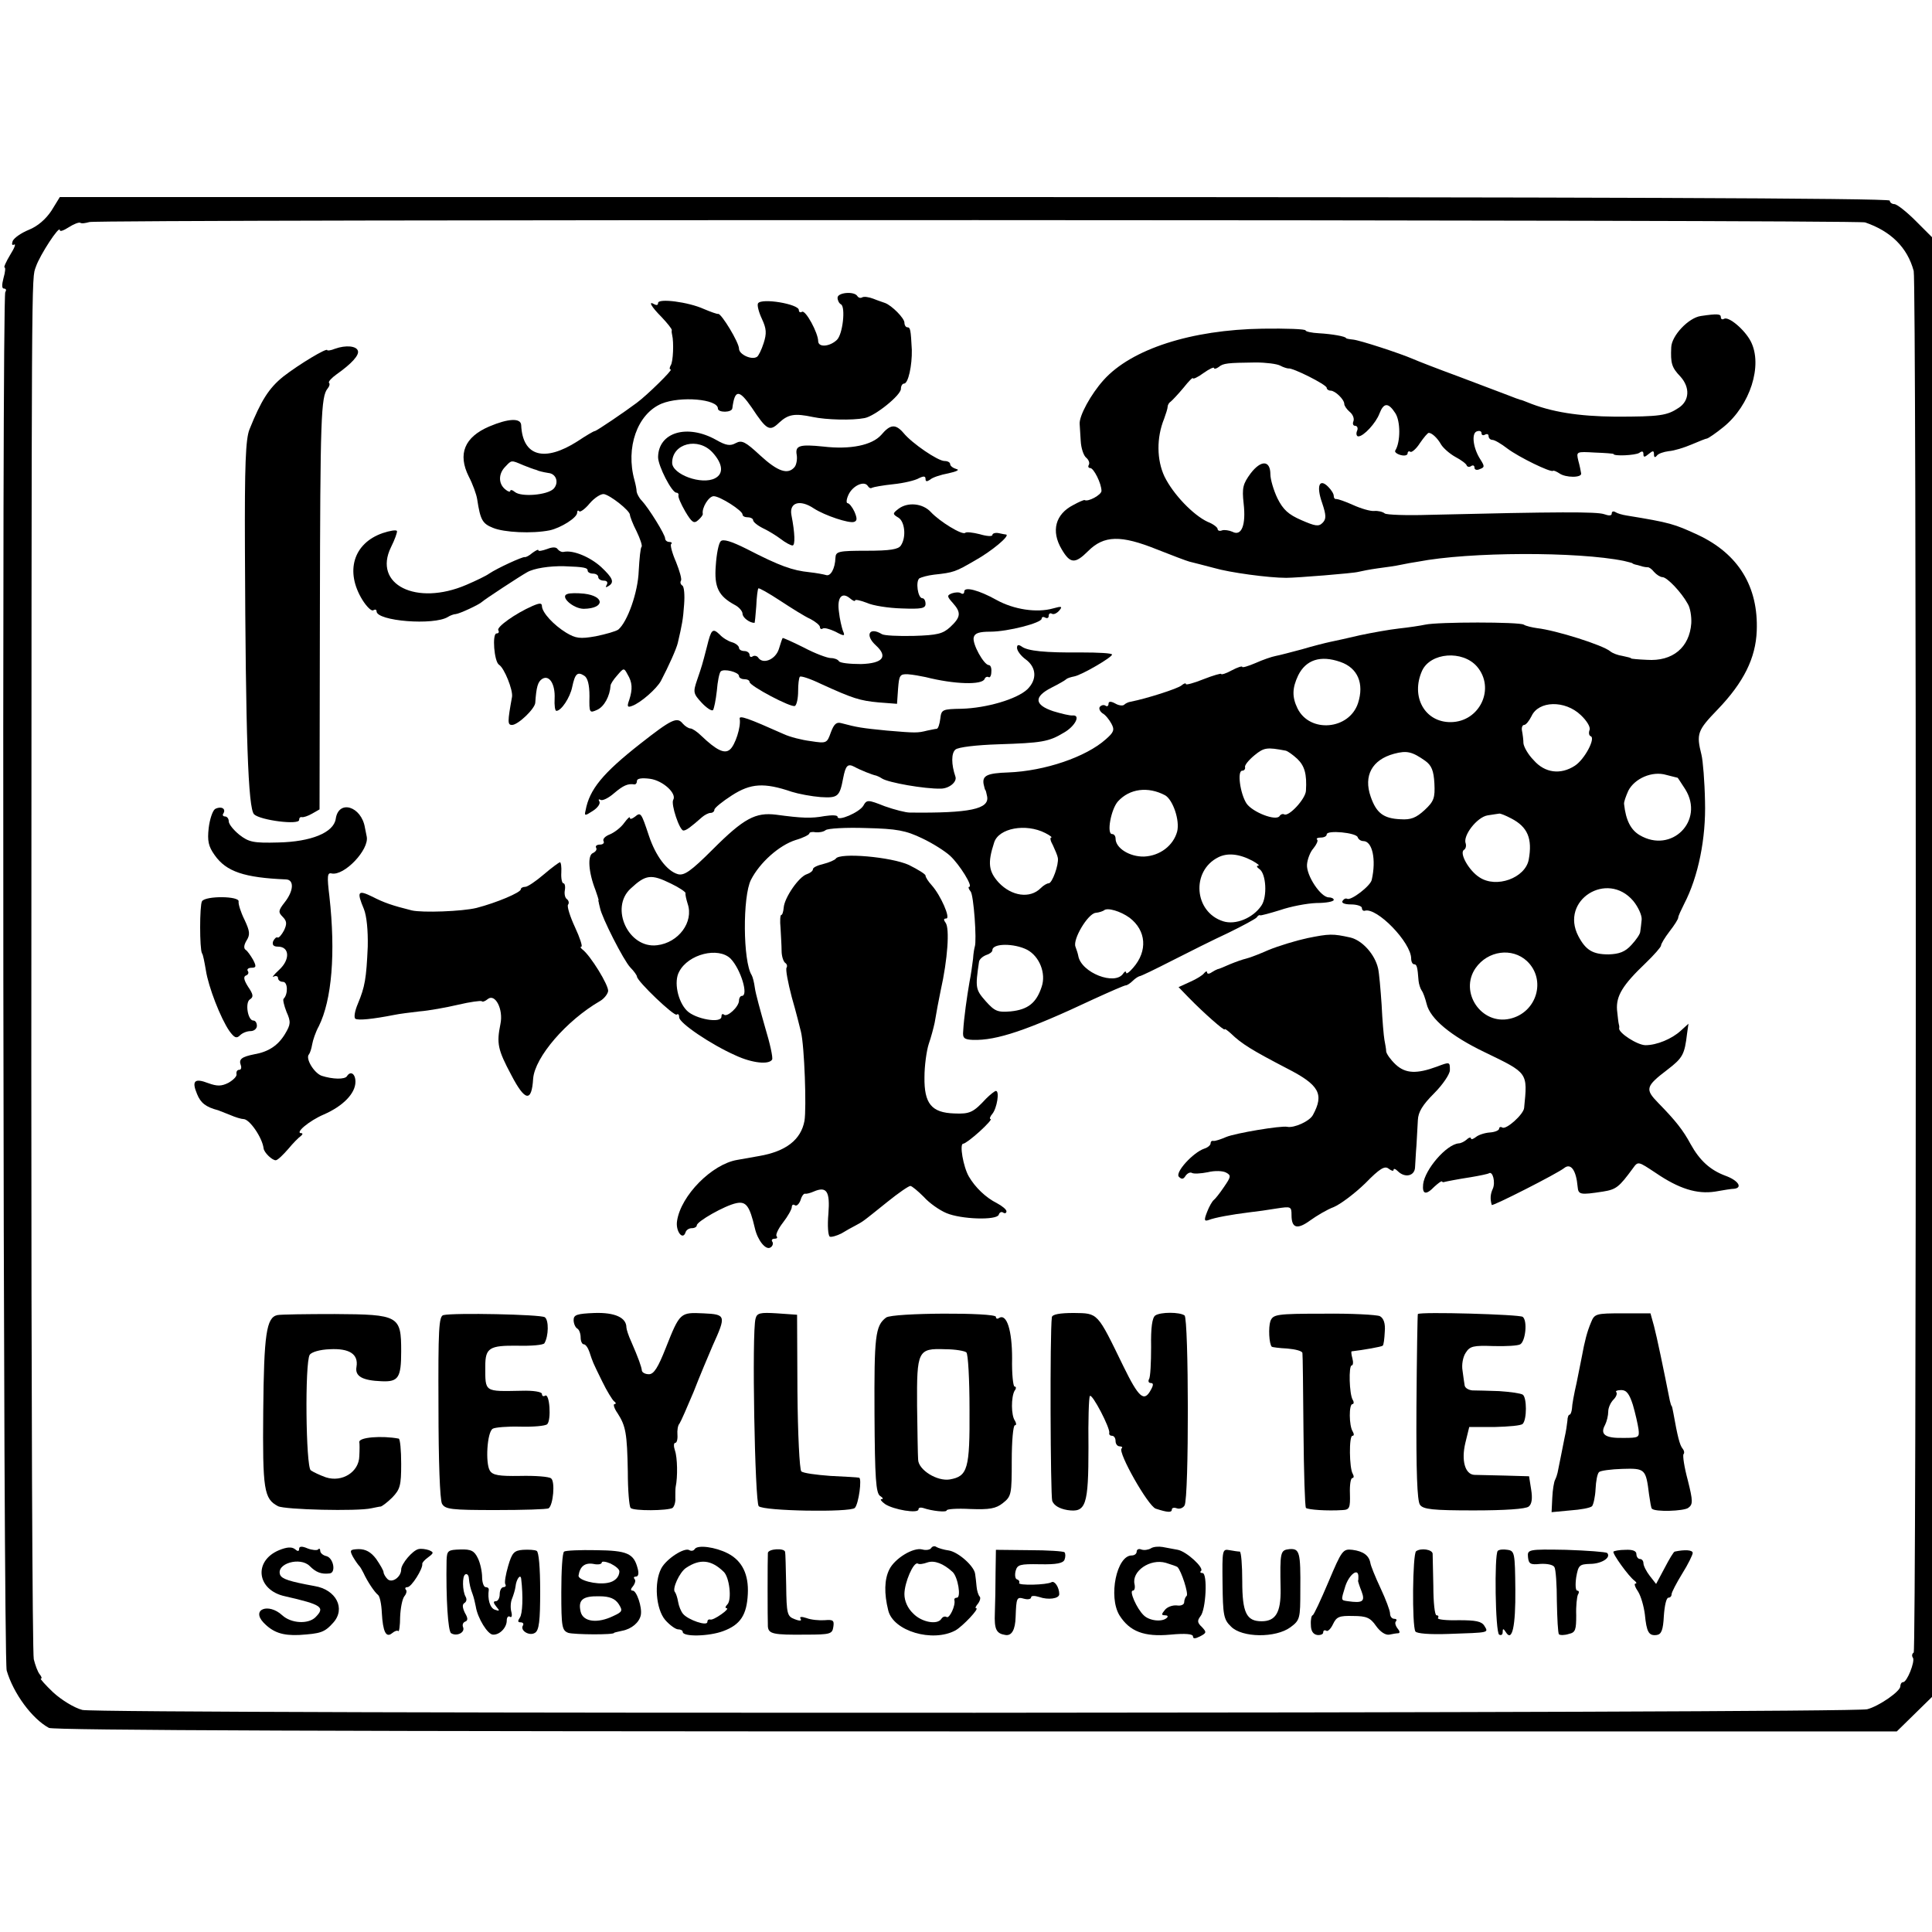 <?xml version="1.0" standalone="no"?>
<!DOCTYPE svg PUBLIC "-//W3C//DTD SVG 20010904//EN"
 "http://www.w3.org/TR/2001/REC-SVG-20010904/DTD/svg10.dtd">
<svg version="1.0" xmlns="http://www.w3.org/2000/svg"
 width="549pt" height="549pt" viewBox="0 0 549 549"
 preserveAspectRatio="xMidYMid meet">
<g transform="translate(0,549) scale(0.1,-0.1)"
fill="#000000" stroke="none">
<path d="M146 4891 c-16 -24 -39 -44 -64 -54 -22 -9 -42 -23 -46 -32 -3 -9 -2
-13 4 -10 6 3 1 -10 -11 -29 -12 -20 -19 -36 -16 -36 3 0 2 -13 -3 -30 -5 -19
-5 -30 1 -30 6 0 8 -4 4 -10 -10 -16 -6 -3882 4 -3917 19 -65 72 -137 120
-163 14 -7 849 -10 2635 -10 l2616 0 50 49 50 49 0 2074 0 2074 -47 47 c-26
26 -53 47 -60 47 -7 0 -13 5 -13 10 0 7 -873 10 -2600 10 l-2600 0 -24 -39z
m5154 -33 c73 -25 120 -71 138 -138 8 -29 8 -3921 0 -3926 -5 -3 -6 -10 -2
-15 6 -11 -17 -69 -28 -69 -5 0 -8 -6 -8 -12 0 -14 -60 -56 -94 -65 -41 -12
-5028 -14 -5072 -2 -23 6 -59 28 -83 50 -22 21 -38 39 -35 39 4 0 2 6 -3 12
-6 7 -13 27 -17 43 -4 17 -7 773 -7 1680 1 2317 0 2240 13 2277 11 33 68 120
68 104 0 -5 11 -1 25 8 14 9 29 15 33 13 4 -3 15 -1 26 2 21 8 5023 7 5046 -1z"/>
<path d="M2380 4644 c0 -7 4 -16 10 -19 13 -8 5 -85 -12 -101 -20 -19 -52 -22
-53 -4 0 24 -36 90 -46 84 -5 -3 -9 -1 -9 5 0 17 -106 35 -116 19 -3 -5 2 -25
11 -44 13 -28 14 -41 5 -69 -6 -19 -15 -37 -19 -39 -15 -10 -51 7 -51 23 0 18
-50 100 -59 99 -3 -1 -22 6 -41 14 -44 20 -130 31 -130 17 0 -6 -4 -7 -10 -4
-20 12 -9 -7 20 -36 16 -17 29 -33 29 -37 -1 -4 0 -10 1 -14 5 -20 3 -76 -4
-86 -4 -7 -4 -12 0 -12 7 0 -67 -73 -97 -95 -32 -24 -114 -80 -119 -80 -3 0
-25 -13 -49 -29 -94 -60 -156 -43 -160 46 -1 21 -37 19 -91 -4 -70 -30 -90
-78 -58 -142 11 -21 22 -51 24 -65 9 -59 15 -69 45 -81 31 -13 111 -17 161 -7
32 7 78 36 78 50 0 6 3 8 6 4 3 -3 17 7 30 23 13 15 31 27 40 26 18 -3 74 -47
74 -59 0 -4 8 -26 19 -47 10 -21 17 -41 14 -44 -3 -2 -6 -33 -8 -68 -2 -61
-32 -145 -58 -167 -7 -5 -35 -13 -64 -19 -45 -8 -57 -6 -84 10 -36 22 -68 57
-69 75 0 10 -6 10 -27 1 -48 -21 -103 -60 -97 -69 3 -5 1 -9 -5 -9 -13 0 -7
-80 7 -89 15 -9 40 -72 37 -91 -13 -72 -13 -80 0 -80 17 0 65 46 66 63 3 44 7
60 20 68 20 12 37 -15 35 -56 -1 -19 1 -35 5 -35 14 0 39 38 45 68 8 38 15 44
34 32 10 -6 15 -26 15 -58 -1 -48 0 -49 22 -39 20 9 36 39 38 69 0 4 8 17 19
29 18 21 19 22 29 3 14 -23 15 -42 5 -73 -7 -19 -5 -22 8 -17 25 9 70 49 82
71 22 42 44 91 48 108 12 52 15 66 18 110 2 26 0 50 -5 53 -5 3 -7 9 -4 14 3
4 -4 28 -14 53 -11 25 -17 48 -14 51 4 3 1 6 -5 6 -7 0 -12 5 -12 10 0 11 -47
87 -67 108 -7 7 -13 19 -14 25 0 7 -3 21 -6 32 -26 93 8 189 77 218 54 22 160
13 160 -14 0 -12 40 -12 41 1 7 54 19 54 55 2 43 -65 51 -69 78 -43 26 24 44
27 96 16 38 -8 111 -10 147 -3 30 6 103 65 103 83 0 8 4 15 9 15 12 0 23 52
22 96 -3 57 -4 64 -13 64 -4 0 -8 6 -8 13 0 13 -36 49 -55 56 -5 2 -21 7 -33
12 -13 5 -27 7 -32 4 -5 -3 -11 -1 -14 4 -9 14 -56 10 -56 -5z m-893 -476 c15
-6 31 -12 36 -13 4 -2 10 -4 15 -5 4 -1 13 -3 20 -4 23 -2 31 -28 15 -45 -18
-18 -92 -24 -110 -9 -7 6 -13 7 -13 3 0 -4 -7 -2 -15 5 -19 16 -19 44 1 64 18
19 16 19 51 4z"/>
<path d="M4833 4592 c-35 -5 -83 -56 -84 -89 -2 -45 1 -57 26 -83 28 -31 26
-69 -5 -89 -33 -22 -53 -25 -180 -25 -104 1 -182 13 -250 41 -8 3 -17 7 -20 7
-3 1 -18 6 -35 13 -16 6 -79 30 -140 53 -60 22 -119 45 -130 50 -37 16 -150
53 -170 55 -11 1 -20 3 -20 4 0 5 -41 12 -77 14 -21 1 -38 5 -38 8 0 4 -55 6
-122 5 -203 -3 -373 -58 -452 -146 -36 -40 -70 -102 -68 -125 0 -5 2 -27 3
-48 1 -20 8 -42 16 -48 7 -6 10 -15 7 -20 -3 -5 -1 -9 4 -9 10 0 32 -44 32
-65 0 -11 -38 -32 -48 -26 -1 1 -16 -5 -32 -14 -51 -26 -64 -74 -33 -126 24
-41 38 -42 75 -5 45 45 93 46 195 5 43 -17 85 -33 93 -35 8 -2 40 -10 70 -18
44 -13 155 -28 205 -28 29 0 192 13 205 17 8 2 33 7 55 10 23 3 52 7 65 10 14
3 36 7 50 9 145 28 453 29 585 2 11 -3 21 -5 23 -6 1 -2 7 -4 12 -5 6 -1 13
-4 18 -5 4 -1 10 -2 14 -2 3 1 12 -5 18 -13 7 -8 18 -15 24 -15 13 0 54 -43
72 -76 7 -11 11 -36 10 -55 -5 -69 -53 -109 -126 -104 -25 1 -45 3 -45 4 0 2
-11 4 -24 7 -14 2 -29 8 -35 13 -21 18 -155 60 -208 66 -14 2 -32 6 -38 10
-13 8 -243 8 -280 0 -14 -3 -47 -8 -75 -11 -27 -3 -77 -12 -110 -19 -33 -8
-71 -16 -85 -19 -14 -3 -50 -12 -80 -21 -30 -8 -64 -17 -75 -19 -11 -2 -37
-11 -57 -20 -21 -9 -38 -14 -38 -11 0 3 -13 -1 -30 -10 -16 -9 -30 -13 -30
-10 0 2 -22 -4 -50 -15 -27 -11 -50 -17 -50 -14 0 4 -6 2 -13 -4 -11 -9 -98
-37 -144 -46 -7 -1 -15 -5 -19 -9 -4 -3 -15 -2 -25 4 -13 7 -19 6 -19 -1 0 -6
-4 -9 -9 -5 -5 3 -12 1 -16 -4 -3 -5 1 -13 8 -18 8 -4 19 -18 25 -29 10 -18 7
-25 -16 -45 -56 -50 -173 -90 -277 -94 -60 -2 -74 -9 -70 -33 2 -9 4 -17 5
-17 1 0 3 -8 5 -18 7 -36 -49 -48 -220 -46 -11 0 -43 8 -71 18 -48 19 -51 19
-61 1 -12 -19 -73 -45 -73 -31 0 5 -17 5 -37 2 -38 -7 -64 -6 -138 4 -58 7
-91 -10 -179 -98 -63 -63 -82 -76 -100 -71 -31 9 -63 52 -82 109 -22 66 -23
68 -40 54 -8 -6 -14 -8 -14 -3 0 5 -7 -2 -16 -14 -9 -13 -27 -27 -41 -33 -13
-5 -21 -13 -18 -19 3 -5 -1 -10 -10 -10 -9 0 -14 -4 -11 -9 3 -5 -1 -11 -9
-15 -16 -6 -13 -54 7 -105 5 -14 9 -27 9 -28 -1 -2 -1 -4 0 -5 0 -2 2 -10 4
-18 5 -27 67 -149 86 -169 11 -11 19 -23 19 -26 0 -13 107 -115 113 -108 4 3
7 0 7 -8 0 -16 90 -77 160 -108 47 -22 95 -27 104 -12 3 5 -6 46 -20 92 -13
46 -27 96 -29 112 -2 15 -6 31 -9 36 -25 39 -26 224 -2 271 25 49 80 98 127
113 21 6 39 15 39 19 0 3 8 5 17 3 10 -1 23 1 29 6 6 5 58 8 115 6 88 -2 113
-7 159 -29 30 -14 66 -37 80 -50 27 -25 66 -88 54 -88 -3 0 -2 -6 4 -13 9 -10
18 -140 12 -157 -1 -3 -4 -18 -5 -35 -2 -16 -6 -46 -10 -65 -7 -40 -16 -103
-18 -140 -2 -20 3 -24 28 -25 67 -2 154 27 343 116 46 21 87 39 91 39 4 0 13
6 20 13 6 6 15 12 19 13 4 0 45 20 92 44 47 24 119 60 160 79 41 20 78 40 81
44 3 5 8 8 10 6 2 -1 28 6 57 15 29 10 75 19 103 20 27 0 49 4 49 9 0 4 -7 7
-14 7 -23 0 -64 62 -62 93 1 15 9 36 18 46 9 11 14 22 11 25 -4 3 1 6 10 6 10
0 17 4 17 9 0 13 84 5 88 -8 2 -6 9 -11 16 -11 26 0 37 -53 24 -110 -3 -17
-59 -60 -70 -54 -4 2 -9 0 -13 -6 -4 -6 6 -10 24 -10 17 0 31 -5 31 -10 0 -6
4 -9 8 -8 34 11 132 -90 132 -136 0 -9 4 -16 8 -16 8 0 10 -7 13 -47 1 -10 5
-22 9 -28 4 -5 10 -22 14 -38 10 -42 69 -91 165 -137 124 -60 122 -57 112
-158 -1 -18 -51 -63 -62 -56 -5 3 -9 1 -9 -3 0 -5 -12 -10 -26 -11 -15 -1 -33
-7 -40 -13 -8 -6 -14 -8 -14 -4 0 4 -6 3 -12 -3 -7 -6 -17 -11 -23 -11 -35 -3
-96 -74 -101 -116 -3 -29 8 -32 32 -7 10 9 19 16 21 15 2 -2 4 -3 6 -2 8 2 38
8 77 14 24 4 48 9 51 11 11 7 19 -26 11 -44 -7 -15 -8 -29 -3 -46 1 -5 188 90
206 105 19 15 34 -7 38 -53 2 -23 7 -24 72 -14 38 6 46 13 85 66 15 21 15 20
65 -13 66 -45 117 -61 169 -53 22 4 47 8 54 8 25 3 11 24 -25 37 -43 16 -73
43 -99 90 -21 39 -42 66 -92 117 -38 39 -36 47 27 95 43 33 48 43 55 102 l4
28 -22 -20 c-25 -23 -68 -41 -100 -41 -23 0 -77 35 -75 48 1 4 0 9 -1 12 -1 3
-3 21 -5 40 -3 40 16 71 81 133 24 23 44 46 44 50 0 5 11 23 24 40 14 18 25
35 25 40 0 4 8 21 17 39 40 77 62 186 59 291 -1 56 -6 116 -10 132 -15 60 -12
69 46 129 74 77 108 146 111 223 5 126 -52 219 -167 273 -67 31 -79 35 -202
55 -13 2 -27 6 -33 10 -5 3 -10 2 -10 -4 0 -7 -8 -7 -22 -2 -21 7 -127 7 -498
-2 -63 -2 -120 0 -125 4 -6 5 -20 8 -30 7 -11 -1 -38 7 -60 17 -22 10 -43 17
-47 17 -5 -1 -8 3 -8 9 0 6 -7 17 -16 26 -25 25 -34 2 -17 -46 12 -36 12 -46
1 -57 -11 -11 -21 -9 -60 8 -37 16 -52 30 -68 62 -11 23 -20 54 -20 68 0 40
-26 42 -56 3 -22 -30 -25 -41 -20 -86 7 -61 -6 -94 -32 -80 -9 4 -23 6 -29 4
-7 -3 -13 -1 -13 4 0 4 -12 14 -28 20 -41 19 -98 78 -123 129 -22 47 -23 110
-1 164 5 14 10 29 10 34 0 5 4 12 9 15 4 3 21 21 36 39 15 19 27 31 27 27 0
-3 14 3 30 15 17 12 30 18 30 14 0 -3 6 -2 13 3 13 11 25 12 105 13 29 0 61
-4 70 -9 9 -5 20 -8 23 -8 11 3 109 -46 109 -55 0 -4 5 -8 11 -8 13 0 39 -25
39 -38 0 -5 7 -15 15 -22 9 -7 14 -19 11 -27 -3 -7 -1 -13 5 -13 6 0 9 -7 5
-15 -3 -8 -1 -15 4 -15 15 0 50 38 60 65 12 31 25 32 45 1 15 -23 15 -82 0
-106 -3 -4 4 -10 15 -13 11 -3 20 -1 20 5 0 5 4 7 8 4 4 -2 17 9 27 25 11 16
22 29 25 29 9 0 25 -15 35 -33 6 -10 24 -26 40 -35 17 -9 32 -20 33 -25 2 -4
8 -5 13 -1 5 3 9 1 9 -5 0 -6 7 -8 15 -4 14 5 14 8 2 27 -21 32 -26 74 -11 80
8 3 14 1 14 -5 0 -6 5 -7 10 -4 6 3 10 1 10 -4 0 -6 5 -11 11 -11 6 0 25 -11
43 -25 32 -24 122 -68 129 -63 2 2 10 -2 18 -7 18 -13 65 -13 62 0 -1 6 -4 22
-8 36 -6 26 -6 26 47 23 29 -1 53 -3 53 -4 0 -7 62 -4 73 3 8 6 12 5 12 -3 0
-10 3 -10 15 0 12 10 15 10 15 -1 0 -9 3 -10 8 -4 4 6 19 11 34 13 15 1 44 10
65 19 21 9 41 17 44 17 4 1 25 15 47 33 75 61 112 175 77 243 -17 33 -63 72
-76 64 -5 -3 -9 -1 -9 5 0 9 -10 10 -57 3z m-636 -996 c53 -62 8 -157 -74
-158 -74 -1 -115 72 -82 146 24 52 115 59 156 12z m-388 13 c49 -17 68 -61 50
-117 -25 -76 -137 -86 -172 -15 -16 33 -15 58 2 94 22 44 63 58 120 38z m683
-151 c17 -16 28 -34 25 -42 -3 -8 -2 -16 3 -18 15 -5 -17 -66 -45 -84 -40 -26
-85 -21 -117 16 -16 16 -28 38 -29 48 0 9 -2 25 -4 35 -2 9 1 17 6 17 5 0 14
11 21 25 20 44 95 46 140 3z m-839 -101 c6 -1 21 -12 33 -23 21 -20 28 -43 25
-91 -1 -23 -49 -75 -62 -67 -4 2 -10 0 -13 -5 -10 -15 -77 11 -94 36 -18 28
-27 93 -12 93 5 0 9 4 8 10 -2 5 10 20 27 34 27 22 35 23 88 13z m397 -29 c18
-13 24 -28 26 -64 2 -41 -1 -51 -28 -76 -24 -22 -39 -28 -68 -26 -49 2 -69 18
-85 64 -21 60 4 105 66 122 37 10 52 6 89 -20z m717 -48 c1 0 10 -15 22 -33
55 -89 -39 -184 -130 -130 -25 15 -39 42 -44 88 -1 6 5 22 12 38 18 35 68 57
108 45 16 -4 31 -8 32 -8z m-1456 -50 c22 -13 42 -71 34 -103 -11 -40 -49 -69
-94 -71 -41 -1 -81 24 -81 51 0 7 -4 13 -10 13 -16 0 -3 71 17 93 33 36 85 43
134 17z m984 -66 c46 -24 60 -57 49 -117 -10 -52 -92 -82 -140 -50 -30 19 -58
69 -44 78 5 3 7 11 5 18 -9 22 32 75 62 80 15 2 30 5 33 5 3 1 18 -5 35 -14z
m-1325 -41 c14 -7 21 -13 17 -13 -4 0 -2 -10 5 -22 6 -13 13 -29 14 -36 3 -19
-16 -72 -26 -72 -5 0 -15 -6 -23 -14 -30 -30 -82 -23 -119 16 -29 32 -32 56
-13 114 13 41 90 55 145 27z m589 -79 c14 -8 22 -14 16 -14 -5 0 -4 -4 3 -9
20 -12 24 -80 6 -105 -24 -35 -73 -55 -108 -44 -83 26 -92 143 -14 182 26 13
59 10 97 -10z m-1652 -65 c23 -11 42 -24 41 -27 -1 -4 2 -17 6 -30 18 -52 -26
-111 -87 -118 -81 -10 -135 106 -75 161 43 40 58 42 115 14z m2734 -49 c14
-17 25 -41 24 -53 -1 -12 -3 -27 -4 -34 0 -7 -12 -24 -25 -38 -18 -20 -35 -26
-65 -27 -45 0 -65 12 -86 52 -53 102 82 187 156 100z m-1431 -48 c47 -36 52
-94 10 -142 -11 -13 -20 -19 -20 -14 0 5 -4 4 -8 -2 -23 -36 -120 2 -128 50
-1 6 -5 18 -8 26 -8 21 35 93 57 96 11 1 21 5 24 7 9 9 47 -2 73 -21z m-291
-91 c35 -19 54 -67 41 -105 -15 -46 -39 -65 -88 -70 -37 -3 -45 0 -71 29 -29
33 -30 38 -19 112 1 7 10 15 20 19 10 3 18 9 18 14 0 20 62 20 99 1z m-843
-25 c29 -30 52 -106 32 -106 -4 0 -8 -6 -8 -13 0 -18 -34 -49 -43 -40 -4 3 -7
1 -7 -6 0 -20 -74 -7 -98 17 -26 26 -38 83 -22 111 26 50 111 71 146 37z
m2263 -7 c56 -53 28 -147 -49 -164 -81 -18 -144 76 -97 144 35 50 104 59 146
20z"/>
<path d="M952 4499 c-12 -5 -22 -6 -22 -4 0 8 -80 -40 -125 -75 -41 -33 -63
-68 -96 -150 -11 -27 -14 -101 -13 -340 2 -533 9 -737 26 -754 18 -17 128 -31
128 -16 0 6 3 9 8 8 4 -1 17 3 29 10 l21 12 1 562 c1 552 3 611 22 634 5 6 7
13 4 16 -3 3 7 14 21 24 44 31 65 55 61 67 -4 14 -34 17 -65 6z"/>
<path d="M2504 4254 c-26 -29 -87 -42 -164 -33 -68 7 -81 3 -76 -24 2 -12 -1
-28 -6 -34 -19 -23 -48 -13 -98 33 -42 39 -52 44 -69 35 -16 -9 -28 -7 -56 9
-82 46 -164 22 -165 -49 0 -25 39 -101 52 -101 4 0 7 -3 6 -7 -2 -5 7 -25 19
-46 19 -32 25 -36 37 -25 8 7 14 15 13 18 -3 17 17 50 31 50 18 0 82 -41 82
-52 0 -5 7 -8 15 -8 8 0 15 -4 15 -8 0 -5 12 -15 28 -23 15 -7 38 -21 51 -31
13 -10 28 -18 33 -18 8 0 7 35 -3 86 -7 36 24 46 64 19 31 -20 100 -43 114
-38 9 3 9 10 1 29 -6 13 -15 24 -19 24 -5 0 -4 11 2 24 12 26 45 41 55 25 3
-5 8 -8 12 -5 4 2 31 7 60 10 30 3 63 11 73 17 14 7 19 6 19 -2 0 -8 4 -8 13
-2 6 6 30 14 52 18 23 5 33 10 23 12 -10 3 -18 9 -18 14 0 5 -7 9 -16 9 -19 0
-92 50 -116 79 -23 27 -38 26 -64 -5z m-479 -50 c29 -32 32 -60 7 -73 -38 -20
-122 11 -122 44 0 55 74 74 115 29z"/>
<path d="M2553 4044 c-17 -13 -17 -15 0 -25 18 -11 23 -55 7 -79 -7 -11 -30
-15 -97 -15 -81 0 -88 -2 -89 -20 -1 -31 -14 -54 -27 -49 -7 2 -28 6 -47 8
-48 5 -83 17 -178 66 -44 22 -67 29 -74 22 -6 -6 -12 -37 -14 -69 -5 -62 8
-87 54 -112 12 -6 22 -18 22 -25 0 -11 20 -26 34 -26 1 0 3 21 5 47 1 26 4 49
6 51 2 2 30 -14 62 -35 32 -21 70 -45 86 -52 15 -8 27 -18 27 -23 0 -5 4 -7 8
-4 5 3 21 -2 36 -9 26 -14 28 -13 21 3 -3 9 -9 33 -11 53 -6 41 8 58 31 39 8
-7 15 -10 15 -6 0 3 15 0 33 -7 17 -8 62 -15 100 -16 55 -2 67 0 67 13 0 9 -4
16 -9 16 -13 0 -20 49 -8 57 6 3 24 8 41 10 56 6 61 8 116 40 47 26 101 71 89
74 -2 0 -12 2 -21 4 -10 2 -18 -1 -18 -5 0 -5 -16 -4 -36 2 -20 5 -38 7 -41 4
-8 -8 -73 32 -98 59 -23 25 -66 29 -92 9z"/>
<path d="M1087 3975 c-83 -29 -107 -109 -57 -190 12 -19 26 -33 31 -29 5 3 9
2 9 -3 0 -28 163 -41 203 -16 6 4 17 8 22 8 11 1 67 27 75 35 6 6 108 73 128
84 19 11 63 18 105 17 57 -2 67 -4 67 -13 0 -4 7 -8 15 -8 8 0 15 -4 15 -10 0
-5 7 -10 16 -10 9 0 12 -5 8 -12 -4 -7 -3 -8 4 -4 19 11 14 23 -20 55 -31 28
-78 48 -105 43 -6 -2 -14 2 -18 7 -4 7 -15 7 -30 1 -14 -5 -25 -7 -25 -4 0 4
-7 0 -17 -7 -9 -8 -19 -13 -22 -12 -7 1 -77 -31 -101 -47 -8 -6 -37 -20 -65
-32 -142 -61 -266 1 -214 107 11 22 18 42 17 46 -2 4 -20 1 -41 -6z"/>
<path d="M2740 3809 c0 -6 -4 -8 -9 -5 -5 4 -17 3 -26 0 -15 -6 -14 -9 3 -28
24 -27 22 -40 -8 -68 -21 -19 -36 -23 -104 -25 -44 -1 -84 1 -90 5 -36 22 -49
-3 -17 -32 35 -32 20 -51 -42 -53 -32 0 -60 3 -63 8 -3 5 -13 9 -23 9 -10 0
-45 13 -77 30 -32 16 -59 28 -60 27 -1 -1 -6 -15 -11 -32 -10 -30 -46 -44 -59
-23 -3 4 -10 6 -15 3 -5 -4 -9 -1 -9 4 0 6 -7 11 -15 11 -8 0 -15 4 -15 9 0 5
-9 13 -20 16 -11 3 -27 13 -35 22 -20 19 -24 15 -36 -34 -14 -54 -14 -54 -28
-95 -12 -35 -11 -39 13 -65 14 -15 28 -24 32 -21 3 4 8 28 11 55 2 26 7 51 11
55 9 9 52 -2 52 -13 0 -5 7 -9 15 -9 8 0 15 -3 15 -8 0 -11 119 -74 129 -68 5
3 9 22 9 42 0 19 2 38 5 41 3 3 30 -6 59 -20 92 -42 111 -48 165 -53 l52 -4 3
43 c3 38 5 42 28 41 14 -1 36 -5 50 -8 83 -21 162 -23 168 -5 2 5 7 7 11 5 4
-3 8 4 8 15 1 10 -2 19 -7 19 -14 0 -48 61 -43 79 3 12 16 16 47 16 50 0 146
25 146 37 0 5 5 6 10 3 6 -3 10 -1 10 5 0 6 4 9 9 6 5 -3 14 1 21 9 10 12 7
13 -18 6 -46 -13 -111 -3 -160 24 -50 28 -92 39 -92 24z"/>
<path d="M1612 3802 c-22 -7 17 -42 47 -42 60 1 60 36 1 43 -19 2 -41 2 -48
-1z"/>
<path d="M2890 3649 c0 -8 11 -23 25 -33 31 -23 32 -58 4 -85 -30 -28 -116
-53 -186 -55 -55 -1 -58 -2 -61 -28 -2 -16 -6 -28 -10 -29 -4 0 -16 -3 -27 -5
-28 -7 -32 -7 -115 0 -71 7 -84 9 -129 21 -14 4 -21 -2 -30 -26 -11 -31 -12
-32 -57 -25 -25 3 -60 12 -77 20 -101 45 -128 55 -125 43 4 -22 -13 -75 -28
-87 -15 -13 -38 -2 -81 39 -12 12 -26 21 -31 21 -5 0 -15 6 -22 14 -16 20 -32
12 -120 -57 -107 -84 -145 -130 -156 -190 -4 -16 -2 -16 21 -1 14 9 22 21 18
27 -3 5 -2 7 4 4 5 -3 22 5 38 19 26 22 39 28 58 25 4 0 7 4 7 10 0 7 14 9 37
6 37 -5 77 -42 66 -60 -7 -12 18 -87 29 -87 8 0 20 9 53 38 7 6 18 12 24 12 6
0 11 4 11 9 0 5 22 23 50 41 53 34 91 37 170 10 19 -6 56 -13 82 -15 49 -3 54
1 64 54 7 36 13 42 32 32 16 -9 51 -23 62 -25 3 -1 10 -4 16 -8 18 -12 122
-30 167 -29 24 0 47 19 42 34 -12 35 -12 67 0 77 8 7 60 13 122 15 123 4 143
7 186 33 32 18 49 51 25 49 -7 -1 -32 5 -55 12 -54 18 -56 41 -5 67 20 10 39
21 42 24 3 3 13 6 23 8 21 4 107 54 107 62 0 4 -39 6 -87 6 -103 -1 -153 4
-170 17 -9 6 -13 5 -13 -4z"/>
<path d="M611 3191 c-7 -5 -15 -29 -18 -54 -4 -36 -1 -52 17 -77 33 -47 84
-64 203 -69 23 -1 22 -32 -4 -65 -18 -23 -19 -28 -6 -41 12 -12 13 -20 4 -39
-7 -13 -15 -22 -18 -20 -4 2 -9 -3 -13 -11 -3 -10 1 -15 14 -15 33 0 35 -37 3
-66 -15 -14 -22 -23 -15 -19 6 3 12 1 12 -4 0 -6 6 -11 14 -11 14 0 15 -35 2
-48 -3 -2 1 -19 8 -37 13 -29 12 -36 -4 -63 -20 -33 -47 -51 -88 -58 -35 -7
-44 -14 -38 -30 3 -8 1 -14 -4 -14 -6 0 -9 -5 -8 -12 2 -6 -9 -17 -23 -25 -20
-10 -32 -10 -57 -1 -39 15 -48 7 -32 -31 10 -25 25 -37 60 -46 3 -1 18 -7 33
-13 16 -7 33 -12 39 -12 17 0 53 -52 57 -83 1 -12 25 -35 35 -34 6 1 21 16 35
32 14 17 30 33 36 37 5 4 6 8 1 8 -19 0 22 35 64 53 55 24 90 60 90 93 0 23
-14 32 -24 16 -6 -10 -41 -9 -72 1 -22 8 -47 50 -36 61 3 4 7 16 9 28 2 12 10
36 19 52 37 75 48 207 30 369 -7 57 -6 68 6 65 36 -8 108 68 100 105 -1 4 -3
15 -5 25 -10 61 -75 81 -83 25 -6 -39 -70 -65 -163 -67 -71 -2 -84 1 -111 22
-16 13 -30 30 -30 38 0 8 -5 14 -11 14 -5 0 -8 4 -4 9 8 14 -8 21 -24 12z"/>
<path d="M2375 3050 c-3 -4 -19 -11 -35 -15 -17 -4 -30 -10 -30 -15 0 -5 -8
-11 -17 -14 -23 -7 -64 -67 -66 -95 -1 -12 -4 -21 -7 -21 -3 0 -4 -17 -2 -37
1 -21 3 -50 3 -65 0 -15 5 -30 10 -34 5 -3 7 -9 4 -14 -3 -5 4 -42 15 -84 12
-41 23 -86 26 -98 10 -41 16 -217 10 -253 -10 -54 -53 -87 -129 -100 -18 -3
-45 -8 -62 -11 -72 -12 -160 -101 -171 -173 -5 -29 16 -57 24 -33 2 7 10 12
18 12 8 0 14 4 14 8 0 11 79 56 112 63 28 6 38 -7 53 -71 8 -35 31 -63 44 -55
6 3 9 11 6 16 -4 5 -1 9 6 9 7 0 9 3 6 7 -4 3 4 21 18 39 14 18 25 38 25 44 0
6 4 9 9 5 5 -3 12 4 16 15 3 11 9 19 13 18 4 -1 15 2 24 6 37 16 47 1 42 -63
-3 -33 -1 -62 4 -65 4 -2 19 2 33 9 13 8 31 18 39 22 8 4 20 11 25 15 6 4 36
28 67 53 31 25 60 45 65 45 4 0 21 -14 38 -31 16 -18 45 -38 64 -46 42 -18
143 -21 149 -5 2 7 8 10 13 6 5 -3 9 -1 9 4 0 5 -12 15 -27 23 -32 16 -62 45
-80 76 -16 28 -27 93 -16 93 5 0 26 16 47 35 21 19 35 35 31 35 -4 0 -2 7 5
15 13 16 21 65 10 65 -3 0 -16 -10 -28 -22 -36 -39 -46 -44 -90 -42 -65 2 -86
28 -85 103 0 33 6 75 12 94 7 20 14 47 17 61 5 30 11 62 17 91 20 89 26 177
14 193 -6 8 -6 12 2 12 13 0 -16 66 -41 94 -10 11 -18 23 -18 28 0 4 -21 17
-47 30 -50 23 -197 36 -208 18z"/>
<path d="M1545 3005 c-22 -19 -46 -35 -52 -35 -7 0 -13 -3 -13 -7 0 -9 -68
-38 -126 -53 -41 -10 -154 -14 -184 -7 -56 14 -79 22 -112 39 -41 20 -45 15
-24 -35 8 -20 12 -61 11 -107 -4 -91 -8 -114 -28 -162 -9 -21 -12 -40 -7 -43
8 -5 49 -1 110 11 14 3 46 7 72 10 26 2 76 11 110 19 34 8 64 12 67 10 2 -3
10 0 17 6 21 17 45 -29 36 -71 -11 -55 -8 -72 31 -145 39 -75 58 -78 62 -10 5
61 94 165 191 221 10 6 20 18 22 27 3 16 -51 103 -73 119 -5 4 -7 8 -3 8 4 0
-4 25 -18 55 -14 30 -23 59 -20 64 4 5 2 12 -3 16 -5 3 -8 14 -6 25 2 11 0 20
-4 20 -4 0 -7 14 -6 30 1 17 -1 30 -4 30 -3 -1 -24 -16 -46 -35z"/>
<path d="M574 2929 c-7 -12 -7 -136 0 -148 3 -3 7 -25 11 -48 7 -47 42 -137
67 -173 14 -19 20 -22 30 -12 7 7 20 12 30 12 10 0 18 7 18 15 0 8 -4 15 -10
15 -16 0 -24 51 -10 60 11 7 10 14 -5 36 -12 19 -14 29 -6 32 6 2 9 8 5 13 -3
5 2 9 11 9 13 0 14 4 4 23 -7 12 -16 25 -21 28 -6 4 -5 14 3 27 10 16 9 26 -6
58 -11 22 -18 45 -17 52 4 16 -94 17 -104 1z"/>
<path d="M3714 2824 c-32 -7 -81 -22 -108 -33 -27 -12 -56 -23 -65 -25 -9 -2
-29 -9 -46 -16 -16 -7 -32 -14 -35 -14 -3 -1 -11 -5 -17 -9 -7 -5 -13 -5 -13
0 0 4 -4 3 -8 -2 -4 -6 -22 -17 -40 -25 l-33 -15 29 -30 c42 -43 102 -96 102
-90 0 3 8 -3 18 -12 30 -29 59 -47 159 -99 92 -47 106 -73 74 -132 -9 -18 -54
-38 -73 -34 -17 4 -148 -18 -174 -29 -16 -7 -32 -12 -36 -11 -5 1 -8 -2 -8 -7
0 -5 -8 -12 -18 -15 -32 -11 -84 -68 -72 -80 8 -8 13 -7 19 3 5 7 13 11 18 8
5 -3 25 -2 45 2 20 5 43 4 52 -1 15 -8 14 -12 -6 -41 -12 -18 -25 -34 -29 -37
-4 -3 -13 -18 -19 -34 -9 -23 -8 -27 4 -23 17 7 67 16 116 22 19 2 54 7 78 11
40 6 42 6 42 -19 0 -37 16 -42 53 -15 18 13 48 31 67 38 19 8 59 38 89 67 42
43 56 51 67 42 8 -6 14 -8 14 -3 0 4 5 3 12 -4 20 -20 48 -14 49 11 1 12 2 40
4 62 1 22 3 54 4 72 1 23 13 43 46 76 25 25 45 55 45 66 0 24 0 24 -37 10 -57
-21 -89 -20 -117 6 -14 13 -26 30 -27 37 0 7 -3 22 -5 33 -2 11 -6 56 -8 100
-3 44 -7 90 -10 103 -9 40 -45 80 -79 88 -50 11 -59 11 -123 -2z"/>
<path d="M788 1753 c-31 -7 -38 -54 -40 -273 -2 -224 2 -249 42 -270 19 -10
226 -15 265 -6 11 2 23 5 27 5 4 1 19 12 33 26 22 23 25 34 25 95 0 39 -3 71
-7 72 -48 9 -114 4 -112 -10 1 -4 1 -22 0 -40 -1 -45 -49 -75 -95 -60 -17 6
-36 15 -43 20 -14 11 -17 305 -3 328 5 8 29 15 57 16 56 3 82 -14 76 -50 -5
-27 17 -39 72 -41 47 -2 55 10 55 85 0 101 -6 105 -189 106 -80 0 -153 -1
-163 -3z"/>
<path d="M1260 1753 c-13 -3 -15 -40 -14 -261 0 -153 4 -264 10 -275 9 -16 26
-18 152 -18 78 0 146 2 151 5 13 9 19 76 7 85 -6 5 -45 8 -88 7 -60 -1 -78 2
-86 15 -13 21 -8 109 8 119 6 4 42 7 78 6 37 -1 72 2 77 7 12 12 7 89 -6 81
-5 -3 -9 -1 -9 5 0 6 -25 10 -57 9 -108 -2 -104 -5 -104 70 0 52 12 59 92 58
39 -1 73 2 76 7 12 20 13 66 1 74 -13 8 -258 13 -288 6z"/>
<path d="M1630 1739 c0 -10 5 -21 10 -24 6 -3 10 -15 10 -26 0 -10 4 -19 9
-19 5 0 12 -10 16 -22 10 -30 8 -26 36 -83 13 -27 29 -53 34 -57 6 -4 6 -8 1
-8 -4 0 -1 -12 9 -26 23 -36 27 -56 29 -166 0 -53 4 -99 8 -103 8 -9 105 -8
119 0 5 4 9 17 8 28 0 12 0 27 1 32 6 28 5 83 -2 103 -4 12 -4 22 1 22 4 0 7
10 6 23 -1 12 1 27 6 32 4 6 22 47 40 90 17 44 42 103 54 131 39 86 38 89 -26
92 -66 3 -67 3 -107 -98 -22 -56 -34 -75 -48 -75 -11 0 -19 5 -20 10 -1 11
-10 36 -30 82 -8 17 -14 36 -14 41 0 28 -33 43 -91 41 -49 -2 -59 -5 -59 -20z"/>
<path d="M2147 1743 c-11 -38 -2 -522 9 -533 14 -14 260 -18 273 -5 11 11 21
85 12 86 -3 1 -40 3 -81 5 -41 3 -78 8 -83 13 -5 5 -10 107 -11 227 l-1 218
-57 4 c-48 3 -57 1 -61 -15z"/>
<path d="M2518 1746 c-31 -23 -34 -54 -33 -274 1 -183 4 -225 16 -233 8 -5 10
-9 4 -9 -5 0 -1 -6 10 -14 24 -16 95 -28 95 -15 0 5 6 6 13 4 26 -9 67 -13 67
-7 0 4 30 6 67 4 55 -2 73 1 93 17 24 19 25 25 25 120 0 56 4 101 9 101 5 0 4
6 0 13 -11 15 -11 67 -1 85 5 6 5 12 0 12 -4 0 -8 36 -7 80 0 79 -15 128 -37
115 -5 -4 -9 -2 -9 3 0 13 -294 12 -312 -2z m228 -99 c5 -4 9 -77 9 -162 1
-169 -5 -190 -56 -199 -36 -6 -89 27 -90 56 -1 13 -2 82 -3 153 -1 157 2 164
80 161 29 0 56 -5 60 -9z"/>
<path d="M2989 1747 c-6 -46 -4 -506 1 -522 5 -13 20 -22 43 -26 53 -8 60 13
60 178 -1 76 1 142 4 146 6 9 59 -93 55 -105 -1 -5 3 -8 8 -8 6 0 10 -7 10
-15 0 -8 5 -15 12 -15 6 0 9 -3 5 -6 -11 -11 75 -163 97 -171 34 -11 46 -12
46 -2 0 4 6 6 14 3 8 -3 18 1 22 8 13 20 12 532 0 540 -14 10 -68 10 -83 0 -9
-6 -13 -35 -12 -89 0 -45 -2 -87 -6 -92 -3 -6 -1 -11 5 -11 8 0 8 -6 0 -20
-19 -35 -34 -22 -78 68 -75 154 -71 150 -141 151 -40 0 -61 -4 -62 -12z"/>
<path d="M3610 1736 c-6 -18 -4 -65 4 -73 1 -1 21 -4 44 -5 23 -2 43 -7 43
-13 1 -5 2 -105 3 -222 1 -116 4 -214 7 -218 6 -5 60 -9 105 -6 19 1 21 7 20
46 -1 25 2 45 7 45 4 0 5 5 1 12 -10 16 -11 108 -1 108 5 0 5 5 1 12 -11 17
-11 78 -1 78 4 0 5 6 1 12 -10 16 -12 98 -3 98 4 0 5 9 2 20 -3 11 -4 20 -2
20 34 4 85 13 88 16 3 2 5 20 6 40 2 23 -3 38 -14 44 -9 4 -81 8 -160 7 -135
0 -143 -2 -151 -21z"/>
<path d="M4029 1756 c-1 0 -3 -119 -4 -264 -1 -183 2 -267 10 -278 9 -13 36
-16 153 -16 88 0 148 4 156 11 9 7 11 23 7 48 l-6 38 -70 2 c-39 1 -77 2 -86
2 -26 2 -37 41 -25 91 l11 45 72 0 c40 1 76 4 80 9 12 12 12 75 0 83 -7 4 -37
8 -67 10 -30 1 -64 2 -76 2 -11 1 -21 7 -22 14 -1 6 -4 26 -6 42 -3 17 1 39 9
51 12 19 22 21 79 19 35 -1 70 1 76 5 15 9 21 67 7 78 -9 7 -291 15 -298 8z"/>
<path d="M4521 1732 c-11 -26 -18 -53 -26 -97 -2 -11 -9 -45 -15 -75 -7 -30
-13 -63 -13 -72 -1 -10 -4 -18 -7 -18 -3 0 -6 -8 -6 -17 -1 -10 -4 -31 -8 -48
-6 -32 -17 -84 -20 -100 -1 -5 -4 -14 -7 -20 -3 -5 -7 -28 -8 -51 l-2 -41 53
5 c29 2 57 7 62 12 4 5 9 27 10 49 1 22 5 44 10 48 4 4 34 8 66 9 65 2 67 0
76 -73 3 -21 6 -39 8 -40 9 -10 90 -7 103 2 14 10 14 19 -1 79 -10 37 -15 70
-12 74 3 3 2 10 -3 16 -8 10 -14 34 -26 101 -2 11 -4 20 -5 20 -1 0 -3 7 -5
15 -17 86 -37 182 -45 212 l-10 36 -79 0 c-76 0 -80 -1 -90 -26z m119 -234 c7
-24 14 -55 16 -69 3 -24 1 -25 -44 -25 -51 -1 -66 10 -51 37 5 10 9 27 9 38 0
11 7 26 15 34 8 8 11 17 8 21 -4 3 3 6 14 6 15 0 23 -11 33 -42z"/>
<path d="M793 1085 c-74 -31 -63 -114 17 -131 105 -24 115 -31 86 -60 -21 -20
-69 -17 -94 6 -39 36 -89 17 -53 -21 27 -28 54 -37 101 -35 61 4 72 7 97 35
36 40 8 94 -53 104 -71 13 -93 20 -98 32 -12 32 57 52 84 25 18 -18 33 -24 57
-21 18 2 11 43 -9 49 -10 2 -18 9 -18 15 0 6 -3 8 -6 4 -3 -3 -17 -2 -30 3
-16 7 -24 6 -24 -1 0 -8 -4 -8 -12 -1 -9 7 -23 6 -45 -3z"/>
<path d="M1974 1088 c-3 -5 -10 -6 -15 -3 -14 9 -66 -25 -80 -52 -21 -40 -15
-115 11 -146 13 -15 30 -27 37 -27 7 0 13 -3 13 -7 0 -15 75 -13 115 2 49 18
67 46 70 105 3 56 -16 95 -57 116 -35 18 -86 25 -94 12z m82 -64 c17 -15 24
-80 11 -93 -6 -6 -7 -11 -2 -11 5 0 -2 -8 -15 -17 -14 -10 -28 -17 -32 -15 -5
1 -8 -2 -8 -7 0 -13 -55 6 -69 23 -6 7 -12 22 -14 34 -2 12 -6 24 -9 28 -9 8
13 57 32 69 39 26 71 23 106 -11z"/>
<path d="M2646 1091 c-3 -5 -15 -7 -25 -4 -26 7 -79 -26 -94 -57 -14 -28 -15
-68 -3 -116 14 -59 126 -92 191 -57 21 12 69 63 59 63 -4 0 -1 6 5 13 6 8 8
17 5 20 -4 4 -8 17 -9 29 -1 13 -3 28 -4 35 -2 22 -47 62 -74 67 -15 2 -31 7
-36 10 -5 4 -12 2 -15 -3z m61 -68 c15 -14 25 -73 12 -73 -5 0 -8 -3 -7 -7 4
-15 -14 -53 -22 -48 -5 3 -11 1 -15 -5 -11 -18 -56 -10 -80 15 -16 15 -25 36
-25 55 0 33 26 93 38 87 4 -3 16 -1 27 3 20 7 46 -3 72 -27z"/>
<path d="M3270 1090 c-7 -4 -19 -6 -27 -3 -7 3 -13 0 -13 -6 0 -6 -6 -11 -14
-11 -43 0 -67 -117 -35 -170 29 -46 70 -62 145 -55 42 4 64 2 64 -5 0 -7 6 -7
20 0 19 10 19 12 5 27 -13 12 -13 18 -4 30 16 18 21 123 6 123 -6 0 -8 3 -4 6
9 9 -41 55 -66 60 -12 2 -31 6 -43 8 -11 2 -27 1 -34 -4z m76 -53 c11 -11 32
-76 26 -82 -4 -3 -7 -12 -7 -18 0 -7 -10 -11 -21 -9 -12 1 -27 -4 -34 -13 -10
-12 -10 -15 0 -15 8 0 10 -3 6 -7 -13 -13 -50 -9 -66 7 -20 19 -42 70 -31 70
5 0 7 8 5 18 -9 37 44 74 89 61 16 -5 31 -10 33 -12z"/>
<path d="M1003 1066 c7 -12 15 -23 18 -26 3 -3 8 -12 12 -20 11 -24 31 -54 41
-62 5 -3 10 -26 11 -51 3 -54 12 -72 29 -58 7 6 15 9 18 6 2 -3 5 16 5 40 1
25 6 51 12 59 6 7 8 16 4 19 -3 4 -1 7 5 7 11 0 44 52 42 66 -1 3 7 12 17 19
16 12 16 14 2 20 -9 3 -22 5 -30 3 -17 -4 -49 -42 -49 -58 0 -21 -26 -40 -39
-27 -6 6 -11 15 -11 19 0 5 -10 22 -21 38 -15 20 -30 28 -50 28 -25 -1 -26 -3
-16 -22z"/>
<path d="M1269 1056 c-2 -108 4 -202 13 -207 16 -10 40 2 34 17 -3 7 0 14 6
16 8 3 8 10 -1 25 -7 15 -8 24 -1 28 6 4 7 11 3 18 -9 16 -10 58 -1 63 4 3 9
-1 10 -8 2 -21 5 -32 11 -48 3 -8 7 -24 9 -35 5 -33 34 -80 49 -80 19 -1 39
20 39 40 0 9 4 14 9 11 5 -4 7 3 4 14 -3 11 -2 28 2 37 4 10 9 26 10 35 2 20
14 37 16 22 6 -50 4 -101 -4 -111 -6 -9 -6 -13 2 -13 7 0 10 -4 7 -9 -9 -14
18 -31 34 -21 12 7 15 34 15 119 0 66 -4 112 -10 114 -5 3 -23 4 -39 3 -25 -2
-31 -8 -42 -46 -7 -24 -11 -47 -8 -52 3 -4 0 -8 -5 -8 -6 0 -11 -9 -11 -20 0
-11 -5 -20 -11 -20 -8 0 -7 -5 1 -15 11 -13 10 -14 -4 -9 -14 5 -21 30 -17 57
0 4 -3 7 -9 7 -5 0 -10 13 -10 28 0 15 -5 40 -12 54 -10 21 -19 26 -50 25 -35
-1 -38 -3 -39 -31z"/>
<path d="M1603 1081 c-5 -3 -8 -55 -8 -115 0 -100 2 -109 20 -116 17 -5 130
-6 130 0 0 1 10 3 23 6 27 5 49 24 53 45 4 22 -12 69 -23 69 -7 0 -6 5 1 13 6
8 8 17 4 20 -3 4 -2 7 4 7 7 0 9 9 5 23 -11 43 -30 51 -118 52 -46 1 -87 -1
-91 -4z m157 -56 c0 -17 -14 -30 -34 -33 -32 -6 -84 8 -82 21 4 26 18 37 42
33 13 -3 24 -1 24 4 0 4 11 3 25 -3 14 -7 25 -16 25 -22z m-2 -93 c12 -19 11
-22 -15 -34 -45 -22 -86 -17 -93 12 -8 34 6 45 53 44 30 0 45 -7 55 -22z"/>
<path d="M2182 1077 c-1 -16 -1 -188 0 -209 2 -21 15 -24 108 -23 70 0 75 2
78 22 3 19 -1 21 -25 19 -15 -1 -38 1 -51 6 -15 5 -21 4 -17 -2 4 -6 -2 -7
-17 -1 -21 8 -23 14 -24 97 -1 49 -2 91 -3 94 -2 12 -48 9 -49 -3z"/>
<path d="M2829 1021 c0 -36 -1 -88 -2 -114 -2 -47 4 -59 30 -63 18 -3 28 15
29 51 2 55 3 58 24 52 11 -3 20 -1 20 4 0 5 10 5 23 1 25 -9 57 -5 57 8 0 19
-13 39 -22 34 -13 -8 -97 -10 -92 -2 2 3 0 8 -6 10 -5 1 -7 12 -4 24 5 18 12
20 69 19 48 -1 66 3 70 13 3 8 3 17 0 21 -3 3 -48 6 -100 6 l-95 1 -1 -65z"/>
<path d="M3474 990 c1 -89 3 -102 24 -122 31 -32 127 -33 169 -2 27 20 28 25
28 105 1 109 -2 119 -31 117 -26 -3 -27 -7 -25 -114 1 -66 -14 -91 -54 -91
-43 0 -55 24 -55 114 0 45 -3 83 -7 84 -5 0 -18 2 -29 4 -21 4 -21 1 -20 -95z"/>
<path d="M3775 995 c-22 -52 -42 -95 -45 -95 -3 0 -6 -12 -5 -27 0 -17 6 -27
18 -29 9 -1 17 2 17 7 0 6 4 8 9 5 4 -3 13 6 19 19 10 21 18 24 57 23 38 0 49
-5 65 -28 12 -17 27 -27 38 -25 9 2 21 4 26 4 5 1 3 7 -3 14 -6 8 -8 17 -4 20
3 4 1 7 -5 7 -7 0 -12 7 -12 15 0 8 -12 40 -27 72 -15 32 -28 64 -29 72 -4 21
-20 33 -51 37 -27 3 -30 -1 -68 -91z m85 15 c0 -5 0 -11 -1 -12 0 -2 4 -15 10
-30 11 -29 3 -34 -39 -28 -20 3 -20 1 -7 43 11 33 37 53 37 27z"/>
<path d="M4024 1082 c-10 -8 -12 -211 -2 -228 4 -6 41 -9 95 -7 117 4 113 3
101 23 -8 13 -25 16 -73 16 -35 -1 -61 2 -59 6 3 5 1 8 -4 8 -5 0 -9 37 -9 83
-1 45 -2 87 -2 92 -1 12 -33 17 -47 7z"/>
<path d="M4256 1083 c-10 -11 -7 -231 4 -238 6 -3 10 0 10 7 0 11 2 11 9 0 18
-29 28 16 27 122 -1 103 -2 109 -22 112 -12 2 -24 1 -28 -3z"/>
<path d="M4342 1065 c2 -19 7 -22 35 -19 18 1 36 -2 40 -9 4 -6 7 -50 7 -98 1
-48 3 -90 6 -93 3 -3 16 -3 28 1 19 4 21 12 21 53 -1 26 2 53 5 59 4 6 3 11
-2 11 -5 0 -6 17 -3 38 6 34 9 37 39 38 33 0 61 18 49 31 -4 3 -57 7 -117 9
-108 2 -110 1 -108 -21z"/>
<path d="M4585 1081 c-5 -4 44 -72 60 -83 5 -4 7 -8 2 -8 -4 0 -1 -10 8 -23 8
-13 16 -41 19 -64 5 -51 11 -62 34 -59 13 2 18 14 20 54 2 29 7 52 13 52 5 0
9 4 9 10 0 5 14 32 30 58 17 27 30 54 30 59 0 9 -23 10 -51 4 -3 0 -16 -22
-29 -47 l-24 -45 -18 23 c-10 13 -18 29 -18 36 0 6 -4 12 -10 12 -5 0 -10 6
-10 14 0 9 -11 13 -31 12 -17 0 -32 -3 -34 -5z"/>
</g>
</svg>
